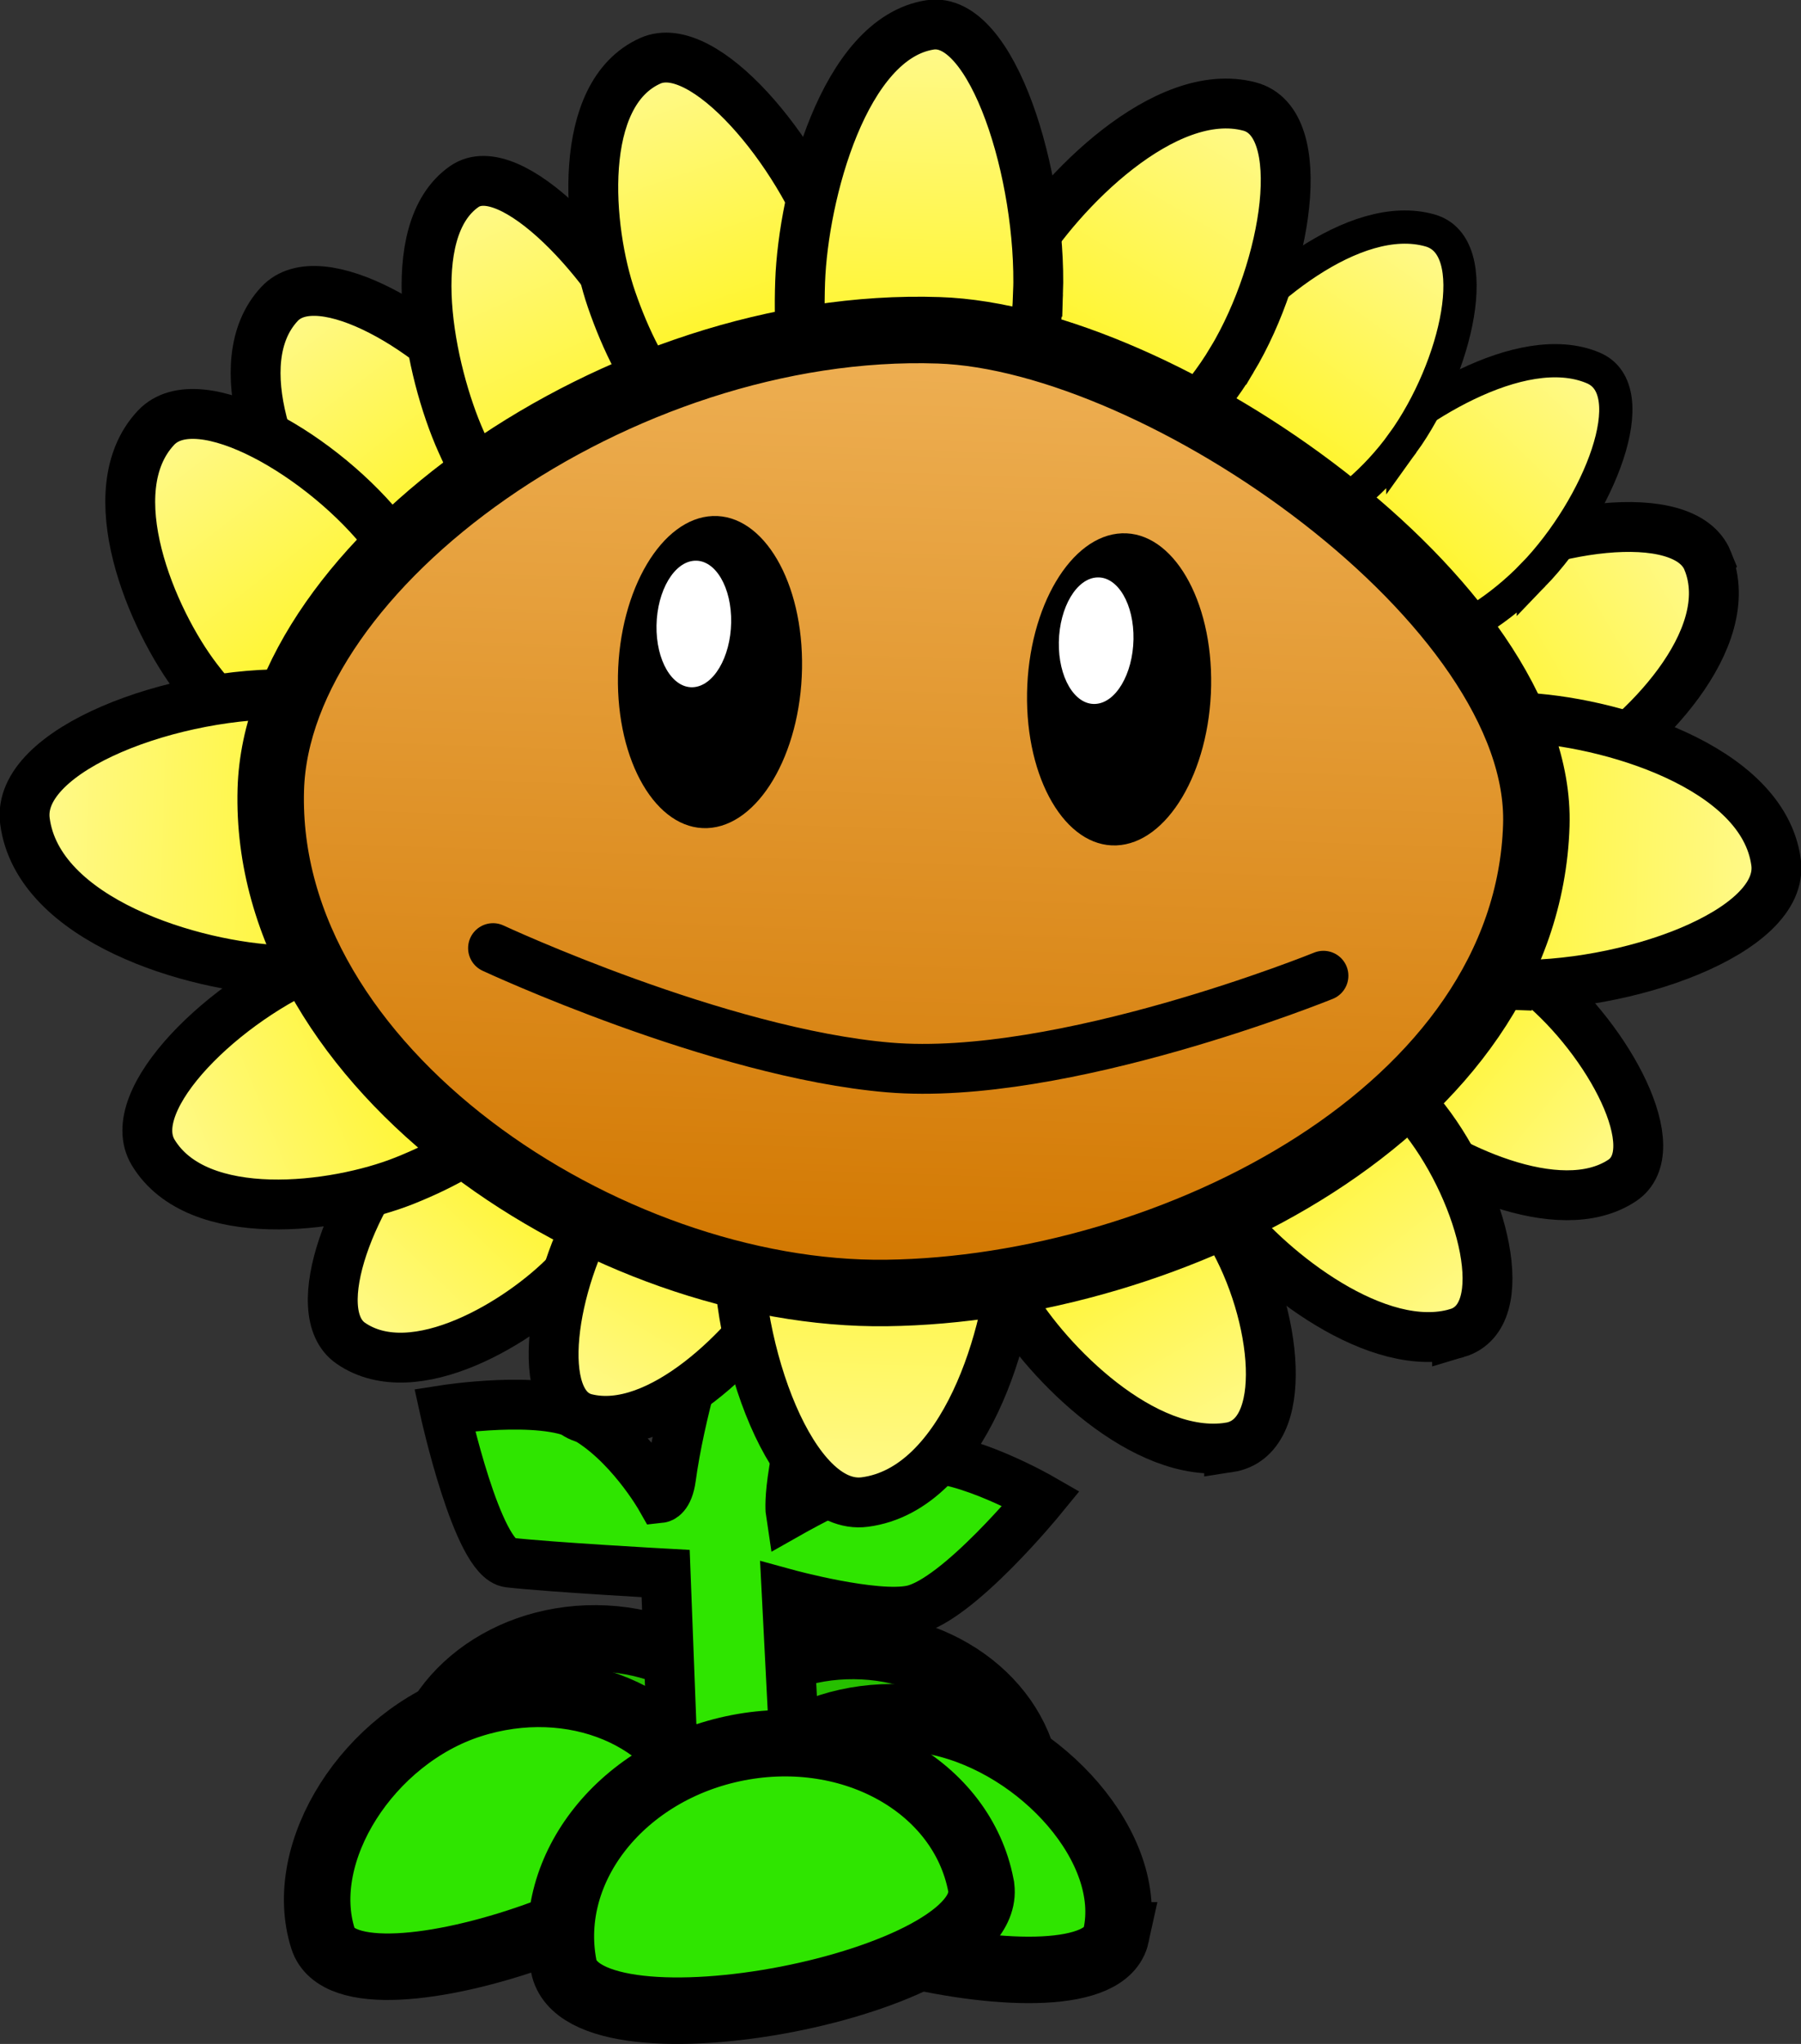 <svg version="1.1" xmlns="http://www.w3.org/2000/svg" xmlns:xlink="http://www.w3.org/1999/xlink" width="54.183" height="61.485"><rect width="100%" height="100%" fill="#333333" stroke="none"/><defs><linearGradient x1="270.356" y1="177.26" x2="262.261" y2="170.56" gradientUnits="userSpaceOnUse" id="color-1"><stop offset="0" stop-color="#fff987"/><stop offset="1" stop-color="#fff300"/></linearGradient><linearGradient x1="272.85" y1="159.3" x2="262.738" y2="165.215" gradientUnits="userSpaceOnUse" id="color-2"><stop offset="0" stop-color="#fff987"/><stop offset="1" stop-color="#fff300"/></linearGradient><linearGradient x1="269.515" y1="153.574" x2="261.938" y2="161.432" gradientUnits="userSpaceOnUse" id="color-3"><stop offset="0" stop-color="#fff987"/><stop offset="1" stop-color="#fff300"/></linearGradient><linearGradient x1="232.969" y1="182.109" x2="240.245" y2="174.52" gradientUnits="userSpaceOnUse" id="color-4"><stop offset="0" stop-color="#fff987"/><stop offset="1" stop-color="#fff300"/></linearGradient><linearGradient x1="265.463" y1="181.74" x2="258.773" y2="173.125" gradientUnits="userSpaceOnUse" id="color-5"><stop offset="0" stop-color="#fff987"/><stop offset="1" stop-color="#fff300"/></linearGradient><linearGradient x1="230.761" y1="151.717" x2="237.463" y2="160.406" gradientUnits="userSpaceOnUse" id="color-6"><stop offset="0" stop-color="#fff987"/><stop offset="1" stop-color="#fff300"/></linearGradient><linearGradient x1="227.066" y1="155.481" x2="234.246" y2="164.79" gradientUnits="userSpaceOnUse" id="color-7"><stop offset="0" stop-color="#fff987"/><stop offset="1" stop-color="#fff300"/></linearGradient><linearGradient x1="258.667" y1="185.137" x2="253.149" y2="175.759" gradientUnits="userSpaceOnUse" id="color-8"><stop offset="0" stop-color="#fff987"/><stop offset="1" stop-color="#fff300"/></linearGradient><linearGradient x1="227.208" y1="176.55" x2="238.038" y2="172.197" gradientUnits="userSpaceOnUse" id="color-9"><stop offset="0" stop-color="#fff987"/><stop offset="1" stop-color="#fff300"/></linearGradient><linearGradient x1="239.939" y1="184.287" x2="245.34" y2="175.273" gradientUnits="userSpaceOnUse" id="color-10"><stop offset="0" stop-color="#fff987"/><stop offset="1" stop-color="#fff300"/></linearGradient><linearGradient x1="264.677" y1="149.487" x2="258.411" y2="158.192" gradientUnits="userSpaceOnUse" id="color-11"><stop offset="0" stop-color="#fff987"/><stop offset="1" stop-color="#fff300"/></linearGradient><linearGradient x1="236.222" y1="148.312" x2="241.203" y2="159.377" gradientUnits="userSpaceOnUse" id="color-12"><stop offset="0" stop-color="#fff987"/><stop offset="1" stop-color="#fff300"/></linearGradient><linearGradient x1="259.235" y1="145.86" x2="252.885" y2="156.472" gradientUnits="userSpaceOnUse" id="color-13"><stop offset="0" stop-color="#fff987"/><stop offset="1" stop-color="#fff300"/></linearGradient><linearGradient x1="241.755" y1="144.521" x2="245.584" y2="155.536" gradientUnits="userSpaceOnUse" id="color-14"><stop offset="0" stop-color="#fff987"/><stop offset="1" stop-color="#fff300"/></linearGradient><linearGradient x1="248.074" y1="186.542" x2="248.53" y2="172.864" gradientUnits="userSpaceOnUse" id="color-15"><stop offset="0" stop-color="#fff987"/><stop offset="1" stop-color="#fff300"/></linearGradient><linearGradient x1="223.493" y1="166.843" x2="237.171" y2="167.298" gradientUnits="userSpaceOnUse" id="color-16"><stop offset="0" stop-color="#fff987"/><stop offset="1" stop-color="#fff300"/></linearGradient><linearGradient x1="274.705" y1="167.983" x2="261.026" y2="167.528" gradientUnits="userSpaceOnUse" id="color-17"><stop offset="0" stop-color="#fff987"/><stop offset="1" stop-color="#fff300"/></linearGradient><linearGradient x1="249.938" y1="143.579" x2="249.483" y2="157.258" gradientUnits="userSpaceOnUse" id="color-18"><stop offset="0" stop-color="#fff987"/><stop offset="1" stop-color="#fff300"/></linearGradient><linearGradient x1="249.669" y1="152.01" x2="248.705" y2="181.007" gradientUnits="userSpaceOnUse" id="color-19"><stop offset="0" stop-color="#eeb054"/><stop offset="1" stop-color="#d27700"/></linearGradient></defs><g transform="translate(-222.007,-142.094)"><g data-paper-data="{&quot;isPaintingLayer&quot;:true}" fill="none" fill-rule="nonzero" stroke="none" stroke-width="none" stroke-linecap="none" stroke-linejoin="miter" stroke-miterlimit="10" stroke-dasharray="" stroke-dashoffset="0" font-family="none" font-weight="none" font-size="none" text-anchor="none" style="mix-blend-mode: normal"><path d="M252.933,196.132c-0.019,2.477 -10.537,2.398 -10.519,-0.079c0.019,-2.477 2.388,-4.468 5.293,-4.446c2.905,0.022 5.244,2.048 5.226,4.525z" data-paper-data="{&quot;origPos&quot;:null,&quot;origRot&quot;:0}" fill="#26c000" stroke="#000000" stroke-width="2" stroke-linecap="butt"/><path d="M245.172,195.904c-0.019,2.477 -10.537,2.398 -10.519,-0.079c0.019,-2.477 2.388,-4.468 5.293,-4.446c2.905,0.022 5.244,2.048 5.226,4.525z" data-paper-data="{&quot;origPos&quot;:null,&quot;origRot&quot;:0}" fill="#26c000" stroke="#000000" stroke-width="2" stroke-linecap="butt"/><path d="M242.317,196.835l-0.284,-7.406c0,0 -3.434,-0.188 -4.71,-0.331c-0.954,-0.107 -1.938,-4.59 -1.938,-4.59c0,0 2.919,-0.457 4.108,0.173c1.412,0.748 2.39,2.472 2.39,2.472c0,0 0.232,-0.026 0.311,-0.606c0.513,-3.777 2.808,-9.476 2.808,-9.476l3.732,0.507c0,0 -2.418,5.591 -2.888,9.05c-0.093,0.688 -0.052,0.957 -0.052,0.957c0,0 2.795,-1.581 3.892,-1.64c1.394,-0.075 3.648,1.224 3.648,1.224c0,0 -2.503,3.065 -3.888,3.36c-1.122,0.239 -3.771,-0.487 -3.771,-0.487l0.373,7.301z" data-paper-data="{&quot;origPos&quot;:null,&quot;origRot&quot;:0}" fill="#2fe500" stroke="#000000" stroke-width="1.5" stroke-linecap="butt"/><path d="M243.241,196.329c0.838,2.615 -10.676,6.702 -11.514,4.087c-0.838,-2.615 1.378,-6.06 4.444,-7.043c3.066,-0.983 6.232,0.34 7.07,2.955z" data-paper-data="{&quot;origPos&quot;:null,&quot;origRot&quot;:0}" fill="#2fe500" stroke="#000000" stroke-width="2" stroke-linecap="butt"/><path d="M255.585,200.313c-0.574,2.626 -12.506,-0.244 -11.933,-2.87c0.574,-2.626 3.535,-4.209 6.614,-3.537c3.079,0.673 5.892,3.781 5.318,6.407z" data-paper-data="{&quot;origPos&quot;:null,&quot;origRot&quot;:0}" fill="#2fe500" stroke="#000000" stroke-width="2" stroke-linecap="butt"/><path d="M251.517,198.805c0.573,2.956 -11.978,5.388 -12.55,2.432c-0.573,-2.956 1.772,-5.896 5.238,-6.568c3.466,-0.672 6.74,1.18 7.312,4.135z" data-paper-data="{&quot;origPos&quot;:null,&quot;origRot&quot;:0}" fill="#2fe500" stroke="#000000" stroke-width="2" stroke-linecap="butt"/><path d="M270.806,177.607c-1.906,1.259 -5.385,-0.439 -6.937,-1.716c-1.766,-1.453 -3.482,-3.596 -1.609,-5.331c1.23,-1.139 3.936,-0.649 6.043,1.094c2.107,1.744 3.883,5.041 2.503,5.953z" data-paper-data="{&quot;origPos&quot;:null,&quot;origRot&quot;:0,&quot;index&quot;:null}" fill="url(#color-1)" stroke="#000000" stroke-width="1.5" stroke-linecap="butt"/><path d="M273.383,158.963c0.956,2.374 -2,5.325 -3.93,6.461c-2.196,1.293 -5.191,2.296 -6.716,-0.209c-1.002,-1.646 0.32,-4.228 2.952,-5.767c2.632,-1.539 7.001,-2.205 7.694,-0.485z" data-paper-data="{&quot;origPos&quot;:null,&quot;origRot&quot;:0,&quot;index&quot;:null}" fill="url(#color-2)" stroke="#000000" stroke-width="1.5" stroke-linecap="butt"/><path d="M268.137,159.386c-1.972,2.045 -4.747,2.961 -6.199,2.046c-2.209,-1.393 -0.704,-3.766 0.95,-5.472c1.454,-1.499 4.874,-3.721 7.052,-2.798c1.578,0.668 0.169,4.179 -1.803,6.225z" data-paper-data="{&quot;origPos&quot;:null,&quot;origRot&quot;:0}" fill="url(#color-3)" stroke="#000000" stroke-width="1" stroke-linecap="butt"/><path d="M234.541,175.915c1.894,-1.975 4.447,-2.6 5.704,-1.395c1.913,1.834 0.421,4.233 -1.166,5.879c-1.395,1.447 -4.604,3.417 -6.516,2.104c-1.384,-0.951 0.085,-4.613 1.978,-6.589z" data-paper-data="{&quot;origPos&quot;:null,&quot;origRot&quot;:0}" fill="url(#color-4)" stroke="#000000" stroke-width="1.5" stroke-linecap="butt"/><path d="M265.842,182.195c-2.388,0.705 -5.601,-1.858 -6.886,-3.503c-1.462,-1.871 -2.672,-4.394 -0.183,-5.567c1.635,-0.77 4.372,0.423 6.113,2.665c1.741,2.242 2.686,5.894 0.956,6.405z" data-paper-data="{&quot;origPos&quot;:null,&quot;origRot&quot;:0,&quot;index&quot;:null}" fill="url(#color-5)" stroke="#000000" stroke-width="1.5" stroke-linecap="butt"/><path d="M236.91,154.302c1.744,2.262 1.992,4.995 0.553,6.104c-2.19,1.689 -4.435,-0.223 -5.887,-2.118c-1.276,-1.665 -2.811,-5.284 -1.159,-7.052c1.197,-1.281 4.749,0.805 6.493,3.066z" data-paper-data="{&quot;origPos&quot;:null,&quot;origRot&quot;:0}" fill="url(#color-6)" stroke="#000000" stroke-width="1.5" stroke-linecap="butt"/><path d="M233.653,158.25c1.869,2.423 2.134,5.351 0.592,6.54c-2.347,1.81 -4.751,-0.239 -6.307,-2.269c-1.367,-1.784 -3.011,-5.661 -1.241,-7.556c1.282,-1.373 5.087,0.862 6.956,3.285z" data-paper-data="{&quot;origPos&quot;:null,&quot;origRot&quot;:0}" fill="url(#color-7)" stroke="#000000" stroke-width="1.5" stroke-linecap="butt"/><path d="M258.985,185.635c-2.567,0.392 -5.467,-2.554 -6.528,-4.345c-1.208,-2.038 -2.054,-4.689 0.692,-5.531c1.803,-0.553 4.43,0.977 5.866,3.418c1.436,2.441 1.83,6.174 -0.03,6.458z" data-paper-data="{&quot;origPos&quot;:null,&quot;origRot&quot;:0,&quot;index&quot;:null}" fill="url(#color-8)" stroke="#000000" stroke-width="1.5" stroke-linecap="butt"/><path d="M231.629,171.001c2.819,-1.133 5.688,-0.598 6.409,1.196c1.097,2.73 -1.509,4.476 -3.867,5.416c-2.073,0.826 -6.22,1.353 -7.554,-0.849c-0.966,-1.595 2.194,-4.629 5.013,-5.762z" data-paper-data="{&quot;origPos&quot;:null,&quot;origRot&quot;:0}" fill="url(#color-9)" stroke="#000000" stroke-width="1.5" stroke-linecap="butt"/><path d="M240.007,178.318c1.406,-2.346 3.793,-3.709 5.333,-3.045c2.344,1.011 1.44,3.604 0.259,5.562c-1.038,1.721 -3.752,4.481 -5.969,3.929c-1.605,-0.4 -1.029,-4.1 0.377,-6.446z" data-paper-data="{&quot;origPos&quot;:null,&quot;origRot&quot;:0}" fill="url(#color-10)" stroke="#000000" stroke-width="1.5" stroke-linecap="butt"/><path d="M264.212,155.417c-1.631,2.266 -4.228,3.508 -5.801,2.775c-2.394,-1.116 -1.275,-3.651 0.095,-5.541c1.203,-1.662 4.235,-4.277 6.526,-3.624c1.659,0.473 0.81,4.125 -0.82,6.39z" data-paper-data="{&quot;origPos&quot;:null,&quot;origRot&quot;:0}" fill="url(#color-11)" stroke="#000000" stroke-width="1" stroke-linecap="butt"/><path d="M241.718,152.874c1.296,2.88 1.066,5.792 -0.515,6.503c-2.407,1.084 -4.247,-1.587 -5.324,-3.997c-0.947,-2.118 -1.808,-6.342 0.093,-7.672c1.377,-0.964 4.45,2.286 5.746,5.166z" data-paper-data="{&quot;origPos&quot;:null,&quot;origRot&quot;:0}" fill="url(#color-12)" stroke="#000000" stroke-width="1.5" stroke-linecap="butt"/><path d="M259.074,152.917c-1.653,2.762 -4.423,4.354 -6.189,3.556c-2.687,-1.215 -1.609,-4.274 -0.221,-6.579c1.22,-2.026 4.387,-5.267 6.934,-4.596c1.845,0.486 1.129,4.857 -0.524,7.619z" data-paper-data="{&quot;origPos&quot;:null,&quot;origRot&quot;:0}" fill="url(#color-13)" stroke="#000000" stroke-width="1.5" stroke-linecap="butt"/><path d="M247.044,149.509c0.997,2.867 0.343,5.565 -1.459,6.027c-2.744,0.703 -4.355,-2.038 -5.181,-4.436c-0.726,-2.107 -1.066,-6.177 1.167,-7.177c1.617,-0.724 4.477,2.719 5.474,5.586z" data-paper-data="{&quot;origPos&quot;:null,&quot;origRot&quot;:0}" fill="url(#color-14)" stroke="#000000" stroke-width="1.5" stroke-linecap="butt"/><path d="M244.214,179.173c0.118,-3.56 2.051,-6.385 4.315,-6.309c3.448,0.115 4.088,3.736 3.98,6.712c-0.095,2.615 -1.492,7.313 -4.486,7.702c-2.168,0.282 -3.928,-4.544 -3.809,-8.104z" data-paper-data="{&quot;origPos&quot;:null,&quot;origRot&quot;:0}" fill="url(#color-15)" stroke="#000000" stroke-width="1.5" stroke-linecap="butt"/><path d="M230.862,162.983c3.56,0.118 6.385,2.051 6.309,4.315c-0.115,3.448 -3.736,4.088 -6.712,3.98c-2.615,-0.095 -7.313,-1.492 -7.702,-4.486c-0.282,-2.168 4.544,-3.928 8.104,-3.809z" data-paper-data="{&quot;origPos&quot;:null,&quot;origRot&quot;:0}" fill="url(#color-16)" stroke="#000000" stroke-width="1.5" stroke-linecap="butt"/><path d="M267.34,171.719c-3.56,-0.118 -6.387,-1.995 -6.314,-4.191c0.111,-3.343 3.732,-3.96 6.707,-3.852c2.615,0.095 7.315,1.454 7.707,4.357c0.284,2.103 -4.54,3.804 -8.1,3.685z" data-paper-data="{&quot;origPos&quot;:null,&quot;origRot&quot;:0}" fill="url(#color-17)" stroke="#000000" stroke-width="1.5" stroke-linecap="butt"/><path d="M253.236,150.929c-0.118,3.56 -1.799,6.393 -3.753,6.328c-2.975,-0.099 -3.511,-3.717 -3.404,-6.692c0.094,-2.615 1.321,-7.319 3.907,-7.722c1.873,-0.292 3.369,4.526 3.251,8.086z" data-paper-data="{&quot;origPos&quot;:null,&quot;origRot&quot;:0}" fill="url(#color-18)" stroke="#000000" stroke-width="1.5" stroke-linecap="butt"/><path d="M250.25,152.03c6.687,0.222 18.187,8.202 17.977,14.889c-0.27,8.584 -10.959,13.956 -19.546,14.07c-8.415,0.112 -18.769,-6.732 -18.527,-15.144c0.195,-6.763 10.469,-14.135 20.095,-13.815z" data-paper-data="{&quot;origPos&quot;:null,&quot;origRot&quot;:0}" fill="url(#color-19)" stroke="#000000" stroke-width="2" stroke-linecap="butt"/><path d="M246.136,162.205c-0.046,2.592 -1.323,4.741 -2.852,4.8c-1.529,0.058 -2.732,-1.996 -2.686,-4.588c0.046,-2.592 1.323,-4.741 2.852,-4.8c1.529,-0.058 2.732,1.996 2.686,4.588z" data-paper-data="{&quot;origPos&quot;:null,&quot;origRot&quot;:0}" fill="#000000" stroke="none" stroke-width="0" stroke-linecap="butt"/><path d="M258.444,162.725c-0.046,2.592 -1.323,4.741 -2.852,4.8c-1.529,0.058 -2.732,-1.996 -2.686,-4.588c0.046,-2.592 1.323,-4.741 2.852,-4.8c1.529,-0.058 2.732,1.996 2.686,4.588z" data-paper-data="{&quot;origPos&quot;:null,&quot;origRot&quot;:0}" fill="#000000" stroke="none" stroke-width="0" stroke-linecap="butt"/><path d="M261.823,171.446c0,0 -7.872,3.199 -13.077,2.759c-5.133,-0.434 -11.906,-3.59 -11.906,-3.59" data-paper-data="{&quot;origPos&quot;:null,&quot;origRot&quot;:0}" fill="none" stroke="#000000" stroke-width="1.5" stroke-linecap="round"/><path d="M244.004,160.821c-0.019,1.051 -0.536,1.923 -1.157,1.946c-0.62,0.024 -1.108,-0.809 -1.089,-1.86c0.019,-1.051 0.536,-1.923 1.157,-1.946c0.62,-0.024 1.108,0.809 1.089,1.86z" data-paper-data="{&quot;origPos&quot;:null,&quot;origRot&quot;:0}" fill="#ffffff" stroke="none" stroke-width="0" stroke-linecap="butt"/><path d="M256.108,161.324c-0.019,1.051 -0.536,1.923 -1.157,1.946c-0.62,0.024 -1.108,-0.809 -1.089,-1.86c0.019,-1.051 0.536,-1.923 1.157,-1.946c0.62,-0.024 1.108,0.809 1.089,1.86z" data-paper-data="{&quot;origPos&quot;:null,&quot;origRot&quot;:0}" fill="#ffffff" stroke="none" stroke-width="0" stroke-linecap="butt"/></g></g></svg>